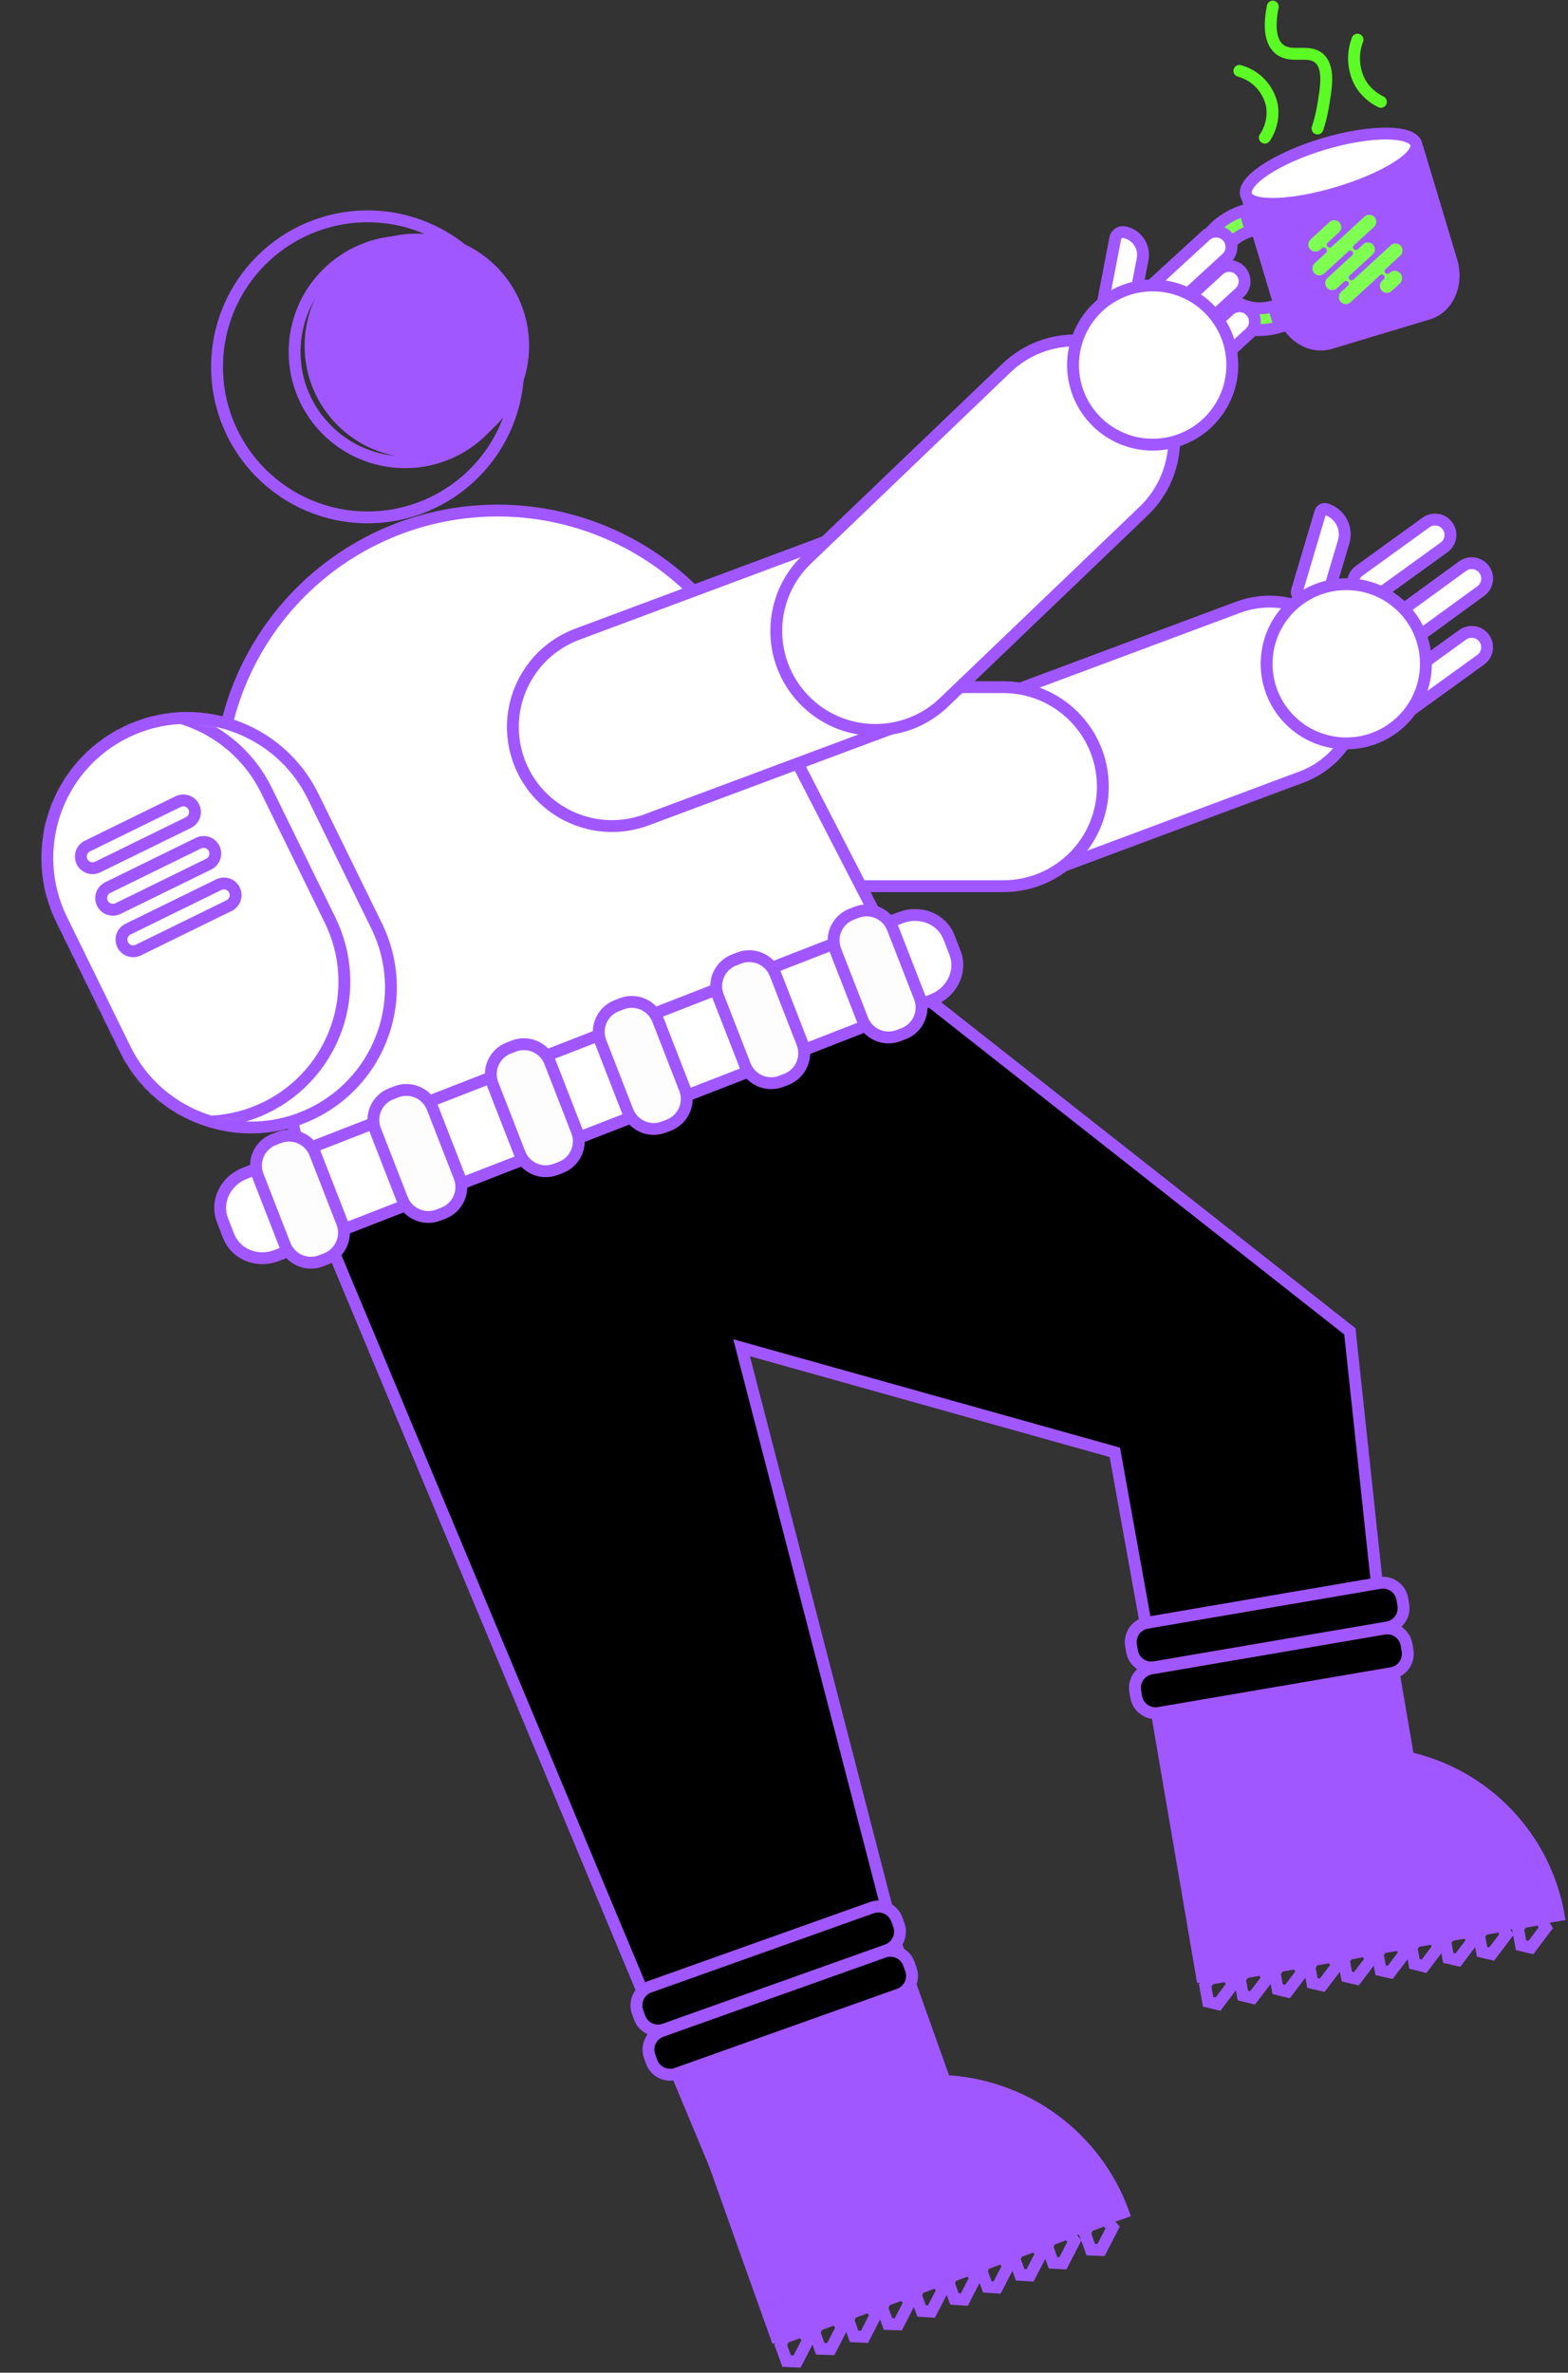 <svg width="238" height="360" viewBox="0 0 238 360" fill="none" xmlns="http://www.w3.org/2000/svg">
<rect x="0" y="0" width="238" height="360" fill="#333333" stroke="none"/>
<path d="M187.893 92.152L151.887 105.581C144.768 108.237 141.151 116.157 143.808 123.271C146.466 130.384 154.392 133.999 161.512 131.343L197.517 117.913C204.637 115.258 208.254 107.338 205.596 100.224C202.939 93.11 195.013 89.496 187.893 92.152Z" fill="white" stroke="#A157FF" stroke-width="1.8" stroke-miterlimit="10"/>
<path d="M152.282 104.256H110.077C101.729 104.256 94.962 111.017 94.962 119.358C94.962 127.7 101.729 134.461 110.077 134.461H152.282C160.63 134.461 167.397 127.7 167.397 119.358C167.397 111.017 160.63 104.256 152.282 104.256Z" fill="white" stroke="#A157FF" stroke-width="1.8" stroke-miterlimit="10"/>
<path d="M215.16 22.475L220.32 39.637C221.366 43.131 219.776 46.706 216.766 47.606L201.911 52.072C198.893 52.98 195.599 50.873 194.552 47.379L189.392 30.209C188.654 27.777 193.814 23.999 200.937 21.859C208.061 19.718 214.413 20.002 215.16 22.475Z" fill="#A157FF" stroke="#A157FF" stroke-width="1.8" stroke-miterlimit="10"/>
<path d="M185.198 42.661C186.139 45.798 189.798 47.525 193.311 46.455L194.26 49.608C188.816 51.229 183.137 48.595 181.676 43.731C180.216 38.867 183.486 33.524 188.93 31.903L189.879 35.056C186.366 36.086 184.256 39.531 185.198 42.661Z" fill="#7FFF52" stroke="#A157FF" stroke-width="1.8" stroke-miterlimit="10"/>
<path d="M214.973 21.851C214.973 21.907 214.973 21.964 214.973 22.029C215.176 23.991 209.984 27.152 203.087 29.22C196.191 31.287 190.106 31.514 189.214 29.763C189.184 29.706 189.159 29.646 189.141 29.584C188.5 27.46 193.749 23.999 200.872 21.859C207.996 19.718 214.332 19.743 214.973 21.851Z" fill="white" stroke="#A157FF" stroke-width="1.8" stroke-miterlimit="10"/>
<path d="M183.003 35.749L173.805 44.186C172.854 45.058 172.791 46.535 173.663 47.484C174.536 48.434 176.014 48.498 176.965 47.626L186.163 39.189C187.114 38.317 187.177 36.84 186.305 35.89C185.432 34.94 183.954 34.877 183.003 35.749Z" fill="white" stroke="#A157FF" stroke-width="1.8" stroke-miterlimit="10"/>
<path d="M167.375 46.048L169.284 36.154C169.342 35.85 169.519 35.581 169.776 35.408C170.033 35.234 170.348 35.17 170.652 35.228C171.565 35.404 172.37 35.935 172.891 36.704C173.412 37.473 173.606 38.418 173.43 39.33L171.964 46.932C171.905 47.236 171.728 47.504 171.471 47.678C171.215 47.851 170.9 47.916 170.595 47.857L168.301 47.415C167.997 47.357 167.728 47.18 167.555 46.923C167.381 46.667 167.316 46.352 167.375 46.048Z" fill="white" stroke="#A157FF" stroke-width="1.8" stroke-miterlimit="10"/>
<path d="M184.991 40.968L175.792 49.404C174.842 50.276 174.778 51.753 175.651 52.703C176.524 53.653 178.002 53.716 178.952 52.844L188.151 44.407C189.102 43.536 189.165 42.059 188.292 41.109C187.419 40.159 185.941 40.096 184.991 40.968Z" fill="white" stroke="#A157FF" stroke-width="1.8" stroke-miterlimit="10"/>
<path d="M216.449 79.273L206.33 86.582C205.284 87.337 205.049 88.797 205.805 89.842C206.561 90.887 208.022 91.121 209.067 90.366L219.187 83.057C220.233 82.302 220.468 80.843 219.712 79.797C218.956 78.752 217.495 78.518 216.449 79.273Z" fill="white" stroke="#A157FF" stroke-width="1.8" stroke-miterlimit="10"/>
<path d="M196.855 89.659L200.414 77.701C200.465 77.529 200.581 77.386 200.738 77.301C200.896 77.216 201.08 77.196 201.251 77.247C202.268 77.549 203.123 78.243 203.628 79.175C204.133 80.107 204.247 81.201 203.945 82.217L201.334 90.99C201.309 91.075 201.267 91.154 201.212 91.222C201.156 91.291 201.087 91.348 201.01 91.39C200.932 91.432 200.846 91.459 200.759 91.468C200.671 91.477 200.582 91.469 200.497 91.443L197.308 90.496C197.224 90.471 197.145 90.429 197.076 90.374C197.007 90.318 196.95 90.249 196.908 90.171C196.866 90.094 196.84 90.008 196.831 89.921C196.821 89.833 196.83 89.744 196.855 89.659Z" fill="white" stroke="#A157FF" stroke-width="1.8" stroke-miterlimit="10"/>
<path d="M222.006 85.898L211.892 93.259C210.847 94.02 210.617 95.483 211.378 96.528C212.14 97.572 213.604 97.802 214.65 97.041L224.763 89.68C225.809 88.92 226.039 87.456 225.277 86.412C224.516 85.367 223.052 85.137 222.006 85.898Z" fill="white" stroke="#A157FF" stroke-width="1.8" stroke-miterlimit="10"/>
<path d="M222.013 96.313L211.893 103.622C210.848 104.377 210.613 105.837 211.369 106.882C212.124 107.927 213.585 108.162 214.631 107.406L224.751 100.098C225.796 99.342 226.031 97.883 225.275 96.838C224.519 95.793 223.059 95.558 222.013 96.313Z" fill="white" stroke="#A157FF" stroke-width="1.8" stroke-miterlimit="10"/>
<path d="M186.557 47.08L177.359 55.517C176.408 56.389 176.345 57.865 177.217 58.815C178.09 59.765 179.568 59.828 180.519 58.956L189.717 50.52C190.668 49.648 190.731 48.171 189.859 47.221C188.986 46.271 187.508 46.208 186.557 47.08Z" fill="white" stroke="#A157FF" stroke-width="1.8" stroke-miterlimit="10"/>
<path d="M55.799 78.5C68.422 78.5 78.654 68.276 78.654 55.664C78.654 43.051 68.422 32.827 55.799 32.827C43.177 32.827 32.944 43.051 32.944 55.664C32.944 68.276 43.177 78.5 55.799 78.5Z" stroke="#A157FF" stroke-width="1.8" stroke-miterlimit="10"/>
<path d="M63.272 68.594C72.184 68.594 79.409 61.375 79.409 52.47C79.409 43.564 72.184 36.345 63.272 36.345C54.359 36.345 47.135 43.564 47.135 52.47C47.135 61.375 54.359 68.594 63.272 68.594Z" fill="#A157FF" stroke="#A157FF" stroke-width="1.8" stroke-miterlimit="10"/>
<path d="M61.471 70.134C70.724 70.134 78.224 62.639 78.224 53.394C78.224 44.148 70.724 36.653 61.471 36.653C52.218 36.653 44.717 44.148 44.717 53.394C44.717 62.639 52.218 70.134 61.471 70.134Z" stroke="#A157FF" stroke-width="1.8" stroke-miterlimit="10"/>
<path d="M137.557 147.829L47.135 181.553L34.47 129.727C32.013 119.68 33.331 109.082 38.173 99.94C43.015 90.799 51.044 83.75 60.74 80.13C70.441 76.512 81.134 76.577 90.79 80.312C100.446 84.048 108.394 91.195 113.128 100.397L137.557 147.829Z" fill="white" stroke="#A157FF" stroke-width="1.8" stroke-miterlimit="10"/>
<path d="M126.982 81.548L87.632 96.225C79.849 99.128 75.895 107.785 78.8 115.562C81.705 123.339 90.37 127.29 98.153 124.387L137.503 109.71C145.286 106.807 149.24 98.149 146.334 90.373C143.429 82.596 134.765 78.645 126.982 81.548Z" fill="white" stroke="#A157FF" stroke-width="1.8" stroke-miterlimit="10"/>
<path d="M169.215 220.36L177.831 268.15L210.657 255.819L204.888 201.999L137.67 149.135L47.135 181.553L108.552 328.537L141.167 314.812L112.56 204.487L169.215 220.36Z" fill="black" stroke="#A157FF" stroke-width="1.8" stroke-miterlimit="10"/>
<path d="M152.781 55.831L122.46 84.874C116.463 90.618 116.262 100.132 122.011 106.124C127.76 112.117 137.282 112.317 143.279 106.573L173.599 77.53C179.596 71.786 179.798 62.272 174.049 56.279C168.3 50.287 158.778 50.086 152.781 55.831Z" fill="white" stroke="#A157FF" stroke-width="1.8" stroke-miterlimit="10"/>
<path d="M174.959 67.467C181.635 67.467 187.047 62.059 187.047 55.388C187.047 48.717 181.635 43.309 174.959 43.309C168.282 43.309 162.87 48.717 162.87 55.388C162.87 62.059 168.282 67.467 174.959 67.467Z" fill="white" stroke="#A157FF" stroke-width="1.8" stroke-miterlimit="10"/>
<path d="M204.345 112.792C211.021 112.792 216.434 107.384 216.434 100.713C216.434 94.042 211.021 88.634 204.345 88.634C197.668 88.634 192.256 94.042 192.256 100.713C192.256 107.384 197.668 112.792 204.345 112.792Z" fill="white" stroke="#A157FF" stroke-width="1.8" stroke-miterlimit="10"/>
<path d="M212.807 42.288C212.803 42.426 212.771 42.562 212.712 42.688C212.654 42.813 212.57 42.925 212.466 43.017L211.225 44.16C211.017 44.35 210.742 44.45 210.461 44.438C210.18 44.426 209.914 44.303 209.724 44.095C209.629 43.993 209.556 43.873 209.509 43.742C209.461 43.611 209.441 43.472 209.448 43.333C209.453 43.194 209.485 43.057 209.544 42.93C209.602 42.803 209.686 42.69 209.789 42.596L210.057 42.352C210.094 42.322 210.123 42.283 210.144 42.24C210.165 42.197 210.177 42.149 210.178 42.101C210.182 42.039 210.174 41.977 210.153 41.918C210.132 41.86 210.099 41.806 210.057 41.761C209.975 41.684 209.868 41.642 209.756 41.642C209.645 41.642 209.538 41.684 209.456 41.761L204.994 45.863C204.785 46.051 204.511 46.15 204.23 46.137C203.949 46.125 203.685 46.003 203.493 45.798C203.305 45.589 203.206 45.315 203.218 45.035C203.23 44.754 203.352 44.49 203.558 44.298L204.629 43.317C204.692 43.258 204.73 43.177 204.734 43.09C204.734 42.962 204.688 42.839 204.605 42.742C204.523 42.665 204.416 42.623 204.304 42.623C204.193 42.623 204.085 42.665 204.004 42.742L202.982 43.682C202.882 43.789 202.76 43.874 202.626 43.931C202.491 43.989 202.346 44.019 202.199 44.018C202.053 44.017 201.908 43.985 201.774 43.926C201.64 43.866 201.52 43.779 201.421 43.671C201.322 43.563 201.247 43.435 201.2 43.297C201.153 43.158 201.135 43.011 201.148 42.865C201.16 42.719 201.203 42.578 201.272 42.449C201.342 42.32 201.438 42.207 201.554 42.117L205.254 38.721C205.289 38.689 205.318 38.651 205.338 38.607C205.357 38.564 205.367 38.517 205.367 38.469C205.379 38.41 205.379 38.35 205.367 38.291C205.343 38.233 205.31 38.178 205.27 38.129C205.231 38.088 205.185 38.056 205.133 38.034C205.081 38.011 205.026 38 204.97 38C204.913 38 204.858 38.011 204.806 38.034C204.755 38.056 204.708 38.088 204.669 38.129L200.986 41.509C200.777 41.697 200.503 41.796 200.222 41.784C199.941 41.772 199.677 41.65 199.485 41.444C199.296 41.237 199.197 40.963 199.209 40.682C199.212 40.543 199.244 40.405 199.303 40.278C199.362 40.151 199.446 40.038 199.55 39.945L201.311 38.323C201.369 38.267 201.406 38.193 201.416 38.113C201.428 38.048 201.428 37.982 201.416 37.918C201.398 37.857 201.364 37.801 201.319 37.756C201.3 37.71 201.27 37.67 201.232 37.639C201.194 37.607 201.148 37.586 201.1 37.578C201.011 37.547 200.916 37.542 200.824 37.562C200.732 37.582 200.648 37.626 200.58 37.691L200.361 37.894C200.153 38.082 199.878 38.181 199.598 38.168C199.317 38.156 199.052 38.034 198.86 37.829C198.671 37.621 198.572 37.347 198.584 37.067C198.588 36.927 198.62 36.79 198.678 36.663C198.737 36.536 198.821 36.422 198.925 36.329L201.805 33.686C201.959 33.547 202.151 33.455 202.356 33.423C202.562 33.392 202.772 33.42 202.961 33.507C203.15 33.593 203.31 33.733 203.42 33.909C203.531 34.085 203.587 34.289 203.582 34.497C203.569 34.778 203.447 35.043 203.241 35.235L201.497 36.856C201.434 36.917 201.394 36.997 201.384 37.083C201.379 37.145 201.388 37.207 201.409 37.266C201.43 37.325 201.463 37.378 201.505 37.424C201.549 37.473 201.603 37.512 201.663 37.538C201.723 37.565 201.788 37.578 201.854 37.578C201.896 37.579 201.938 37.572 201.977 37.556C202.016 37.541 202.052 37.518 202.081 37.488L207.12 32.868C207.327 32.677 207.602 32.578 207.884 32.59C208.165 32.602 208.43 32.725 208.621 32.932C208.715 33.035 208.789 33.154 208.836 33.285C208.883 33.416 208.904 33.556 208.896 33.694C208.892 33.834 208.859 33.971 208.801 34.098C208.742 34.224 208.659 34.338 208.556 34.432L205.456 37.27C205.4 37.323 205.366 37.395 205.359 37.472C205.357 37.598 205.404 37.72 205.489 37.813C205.573 37.89 205.683 37.933 205.797 37.933C205.911 37.933 206.022 37.89 206.105 37.813L206.917 37.059C207.071 36.919 207.262 36.828 207.468 36.796C207.673 36.764 207.883 36.793 208.072 36.879C208.262 36.965 208.421 37.105 208.532 37.281C208.642 37.457 208.698 37.662 208.694 37.87C208.677 38.151 208.552 38.415 208.345 38.607L204.807 41.85C204.774 41.878 204.748 41.913 204.73 41.952C204.712 41.991 204.702 42.034 204.702 42.077C204.698 42.14 204.706 42.204 204.727 42.264C204.748 42.324 204.781 42.379 204.824 42.425C204.906 42.5 205.013 42.541 205.124 42.541C205.235 42.541 205.342 42.5 205.424 42.425L211.103 37.221C211.311 37.031 211.586 36.931 211.867 36.943C212.149 36.955 212.414 37.078 212.604 37.286C212.699 37.388 212.772 37.508 212.82 37.639C212.867 37.77 212.888 37.909 212.88 38.048C212.875 38.187 212.843 38.324 212.784 38.451C212.726 38.578 212.642 38.691 212.539 38.785L210.251 40.885C210.19 40.939 210.152 41.014 210.146 41.096C210.143 41.224 210.189 41.349 210.276 41.444C210.357 41.523 210.466 41.567 210.58 41.567C210.693 41.567 210.802 41.523 210.884 41.444L210.949 41.388C211.151 41.191 211.422 41.08 211.704 41.08C211.986 41.08 212.257 41.191 212.458 41.388C212.584 41.499 212.682 41.639 212.743 41.795C212.803 41.952 212.825 42.121 212.807 42.288Z" fill="#7FFF52"/>
<path d="M209.87 36.71C210.381 36.71 210.795 36.296 210.795 35.786C210.795 35.276 210.381 34.862 209.87 34.862C209.359 34.862 208.945 35.276 208.945 35.786C208.945 36.296 209.359 36.71 209.87 36.71Z" fill="#A157FF" stroke="#A157FF" stroke-width="1.8" stroke-miterlimit="10"/>
<path d="M188.118 10.752C189.338 11.085 190.443 11.745 191.313 12.661C192.182 13.577 192.784 14.714 193.051 15.949C193.344 17.671 192.961 19.44 191.98 20.886" stroke="#5DFB25" stroke-width="1.8" stroke-miterlimit="10" stroke-linecap="round"/>
<path d="M193.189 1C192.751 3.221 192.556 6.018 194.114 7.396C195.988 9.018 198.779 7.283 200.41 9.018C201.789 10.509 201.294 13.371 200.791 16.257C200.606 17.357 200.335 18.442 199.98 19.5" stroke="#5DFB25" stroke-width="1.8" stroke-miterlimit="10" stroke-linecap="round"/>
<path d="M206.049 6.018C205.642 7.075 205.468 8.207 205.538 9.337C205.608 10.467 205.921 11.569 206.454 12.568C207.195 13.82 208.29 14.825 209.602 15.454" stroke="#5DFB25" stroke-width="1.8" stroke-miterlimit="10" stroke-linecap="round"/>
<path d="M236.587 290.581L182.439 299.839L180.411 287.979L177.409 270.452L174.415 252.917L210.349 246.772L213.748 266.682C219.489 267.972 224.72 270.929 228.784 275.181C232.848 279.434 235.562 284.791 236.587 290.581Z" fill="#A157FF" stroke="#A157FF" stroke-width="1.8" stroke-miterlimit="10"/>
<path d="M184.873 304.079L187.145 301.079L186.333 299.742L183.599 300.236L182.926 301.217L183.38 303.722L184.873 304.079Z" stroke="#A157FF" stroke-width="1.8" stroke-miterlimit="10"/>
<path d="M190.13 303.13L192.41 300.123L191.599 298.793L188.865 299.288L188.191 300.261L188.646 302.774L190.13 303.13Z" stroke="#A157FF" stroke-width="1.8" stroke-miterlimit="10"/>
<path d="M195.42 302.174L197.692 299.166L196.881 297.837L194.147 298.331L193.465 299.304L193.927 301.817L195.42 302.174Z" stroke="#A157FF" stroke-width="1.8" stroke-miterlimit="10"/>
<path d="M200.686 301.217L202.966 298.218L202.154 296.888L199.42 297.375L198.747 298.356L199.201 300.869L200.686 301.217Z" stroke="#A157FF" stroke-width="1.8" stroke-miterlimit="10"/>
<path d="M205.878 300.236L208.142 297.253L207.331 295.98L204.613 296.475L203.972 297.407L204.426 299.896L205.878 300.236Z" stroke="#A157FF" stroke-width="1.8" stroke-miterlimit="10"/>
<path d="M211.014 299.263L213.269 296.288L212.458 295.016L209.748 295.502L209.099 296.434L209.554 298.931L211.014 299.263Z" stroke="#A157FF" stroke-width="1.8" stroke-miterlimit="10"/>
<path d="M216.15 298.339L218.405 295.356L217.594 294.091L214.892 294.562L214.243 295.494L214.697 297.983L216.15 298.339Z" stroke="#A157FF" stroke-width="1.8" stroke-miterlimit="10"/>
<path d="M221.277 297.415L223.541 294.432L222.73 293.159L220.012 293.654L219.371 294.578L219.825 297.075L221.277 297.415Z" stroke="#A157FF" stroke-width="1.8" stroke-miterlimit="10"/>
<path d="M226.413 296.483L228.668 293.5L227.857 292.235L225.147 292.721L224.498 293.654L224.953 296.142L226.413 296.483Z" stroke="#A157FF" stroke-width="1.8" stroke-miterlimit="10"/>
<path d="M232.36 295.502L234.632 292.494L233.82 291.165L231.086 291.659L230.405 292.632L230.867 295.145L232.36 295.502Z" stroke="#A157FF" stroke-width="1.8" stroke-miterlimit="10"/>
<path d="M209.417 240.18L174.102 246.218C172.481 246.495 171.392 248.033 171.669 249.652L171.82 250.531C172.097 252.151 173.636 253.239 175.257 252.962L210.571 246.924C212.192 246.647 213.282 245.109 213.004 243.49L212.854 242.611C212.576 240.991 211.037 239.903 209.417 240.18Z" fill="black" stroke="#A157FF" stroke-width="1.8" stroke-miterlimit="10"/>
<path d="M210.058 247.115L174.743 253.153C173.122 253.43 172.033 254.968 172.311 256.587L172.461 257.466C172.738 259.086 174.277 260.174 175.898 259.897L211.213 253.859C212.834 253.582 213.923 252.044 213.646 250.425L213.495 249.546C213.218 247.926 211.679 246.838 210.058 247.115Z" fill="black" stroke="#A157FF" stroke-width="1.8" stroke-miterlimit="10"/>
<path d="M170.504 335.709L117.793 354.479L113.661 342.918L107.586 325.849L101.504 308.78L136.479 296.328L143.404 315.742C149.388 316.033 155.152 318.083 159.973 321.635C164.794 325.188 168.458 330.084 170.504 335.709Z" fill="#A157FF" stroke="#A157FF" stroke-width="1.8" stroke-miterlimit="10"/>
<path d="M120.983 358.311L122.743 354.901L121.661 353.728L119.008 354.702L118.504 355.801L119.396 358.237L120.983 358.311Z" stroke="#A157FF" stroke-width="1.8" stroke-miterlimit="10"/>
<path d="M126.09 356.428L127.851 353.018L126.768 351.82L124.115 352.795L123.603 353.893L124.504 356.37L126.09 356.428Z" stroke="#A157FF" stroke-width="1.8" stroke-miterlimit="10"/>
<path d="M131.223 354.554L132.975 351.135L131.925 349.946L129.247 350.92L128.743 352.01L129.644 354.488L131.223 354.554Z" stroke="#A157FF" stroke-width="1.8" stroke-miterlimit="10"/>
<path d="M136.347 352.671L138.107 349.252L137.049 348.063L134.396 349.037L133.892 350.136L134.785 352.613L136.347 352.671Z" stroke="#A157FF" stroke-width="1.8" stroke-miterlimit="10"/>
<path d="M141.38 350.73L143.123 347.345L142.115 346.205L139.479 347.171L139 348.22L139.892 350.639L141.38 350.73Z" stroke="#A157FF" stroke-width="1.8" stroke-miterlimit="10"/>
<path d="M146.371 348.905L148.115 345.511L147.107 344.38L144.47 345.346L143.983 346.387L144.875 348.814L146.371 348.905Z" stroke="#A157FF" stroke-width="1.8" stroke-miterlimit="10"/>
<path d="M151.355 347.072L153.099 343.686L152.099 342.547L149.462 343.513L148.975 344.562L149.867 346.981L151.355 347.072Z" stroke="#A157FF" stroke-width="1.8" stroke-miterlimit="10"/>
<path d="M156.346 345.247L158.09 341.861L157.082 340.722L154.446 341.688L153.966 342.728L154.851 345.156L156.346 345.247Z" stroke="#A157FF" stroke-width="1.8" stroke-miterlimit="10"/>
<path d="M161.33 343.414L163.074 340.028L162.074 338.864L159.437 339.83L158.95 340.879L159.826 343.323L161.33 343.414Z" stroke="#A157FF" stroke-width="1.8" stroke-miterlimit="10"/>
<path d="M167.123 341.382L168.884 337.972L167.826 336.783L165.173 337.757L164.669 338.847L165.562 341.325L167.123 341.382Z" stroke="#A157FF" stroke-width="1.8" stroke-miterlimit="10"/>
<path d="M132.328 289.443L98.578 301.458C97.029 302.01 96.221 303.711 96.773 305.259L97.072 306.099C97.624 307.647 99.327 308.455 100.876 307.903L134.626 295.889C136.176 295.337 136.984 293.635 136.432 292.087L136.133 291.247C135.581 289.7 133.877 288.892 132.328 289.443Z" fill="black" stroke="#A157FF" stroke-width="1.8" stroke-miterlimit="10"/>
<path d="M134.155 296.159L100.405 308.174C98.856 308.725 98.048 310.427 98.6 311.975L98.899 312.815C99.451 314.363 101.154 315.171 102.703 314.619L136.453 302.604C138.002 302.053 138.811 300.351 138.259 298.803L137.959 297.963C137.408 296.415 135.704 295.608 134.155 296.159Z" fill="black" stroke="#A157FF" stroke-width="1.8" stroke-miterlimit="10"/>
<path d="M96.579 169.241L41.989 190.497C41.29 190.769 40.547 190.909 39.802 190.907C39.058 190.906 38.327 190.764 37.65 190.489C36.974 190.214 36.365 189.813 35.86 189.306C35.354 188.8 34.961 188.2 34.704 187.539L33.767 185.137C33.247 183.803 33.308 182.305 33.939 180.973C34.569 179.641 35.716 178.583 37.128 178.034L91.718 156.778L96.579 169.241Z" fill="white" stroke="#A157FF" stroke-width="1.8" stroke-miterlimit="10"/>
<path d="M81.421 160.76L136.677 139.245C137.384 138.969 138.136 138.827 138.888 138.825C139.64 138.823 140.379 138.962 141.061 139.235C141.744 139.507 142.357 139.907 142.866 140.412C143.375 140.917 143.769 141.517 144.027 142.177L144.964 144.579C145.484 145.914 145.415 147.414 144.773 148.751C144.13 150.088 142.966 151.152 141.537 151.708L86.282 173.223L81.421 160.76Z" fill="white" stroke="#A157FF" stroke-width="1.8" stroke-miterlimit="10"/>
<path d="M130 138.424L129.236 138.721C127.049 139.573 125.966 142.036 126.819 144.222L130.908 154.706C131.76 156.892 134.225 157.974 136.412 157.122L137.176 156.824C139.364 155.973 140.446 153.51 139.594 151.324L135.505 140.84C134.652 138.654 132.188 137.572 130 138.424Z" fill="#FDFDFD" stroke="#A157FF" stroke-width="1.8" stroke-miterlimit="10"/>
<path d="M112.181 145.363L111.417 145.66C109.229 146.512 108.147 148.975 108.999 151.161L113.088 161.645C113.941 163.831 116.405 164.912 118.593 164.06L119.357 163.763C121.544 162.911 122.627 160.449 121.774 158.263L117.685 147.779C116.833 145.593 114.368 144.511 112.181 145.363Z" fill="#FDFDFD" stroke="#A157FF" stroke-width="1.8" stroke-miterlimit="10"/>
<path d="M94.354 152.305L93.59 152.602C91.403 153.454 90.32 155.916 91.173 158.102L95.261 168.587C96.114 170.773 98.579 171.854 100.766 171.002L101.53 170.705C103.717 169.853 104.8 167.391 103.947 165.205L99.859 154.72C99.006 152.534 96.541 151.453 94.354 152.305Z" fill="#FDFDFD" stroke="#A157FF" stroke-width="1.8" stroke-miterlimit="10"/>
<path d="M48.738 191.295L49.502 190.998C51.689 190.146 52.772 187.684 51.919 185.498L47.831 175.013C46.978 172.827 44.513 171.746 42.326 172.598L41.562 172.895C39.374 173.747 38.292 176.209 39.145 178.395L43.233 188.88C44.086 191.066 46.55 192.147 48.738 191.295Z" fill="#FDFDFD" stroke="#A157FF" stroke-width="1.8" stroke-miterlimit="10"/>
<path d="M66.553 184.358L67.316 184.061C69.504 183.209 70.586 180.747 69.734 178.561L65.645 168.076C64.793 165.89 62.328 164.809 60.14 165.661L59.377 165.958C57.189 166.81 56.107 169.272 56.959 171.458L61.048 181.943C61.9 184.129 64.365 185.21 66.553 184.358Z" fill="#FDFDFD" stroke="#A157FF" stroke-width="1.8" stroke-miterlimit="10"/>
<path d="M84.383 177.418L85.147 177.121C87.334 176.269 88.417 173.807 87.564 171.621L83.475 161.136C82.623 158.95 80.158 157.869 77.97 158.721L77.207 159.018C75.019 159.87 73.937 162.333 74.789 164.518L78.878 175.003C79.731 177.189 82.195 178.27 84.383 177.418Z" fill="#FDFDFD" stroke="#A157FF" stroke-width="1.8" stroke-miterlimit="10"/>
<path d="M47.523 120.824C42.356 110.29 29.623 105.936 19.084 111.097C8.544 116.259 4.188 128.982 9.355 139.515L18.999 159.177C24.166 169.71 36.898 174.065 47.438 168.903C57.978 163.742 62.334 151.019 57.167 140.485L47.523 120.824Z" fill="white"/>
<mask id="mask0_426_1251" style="mask-type:luminance" maskUnits="userSpaceOnUse" x="7" y="108" width="53" height="64">
<path d="M47.523 120.824C42.356 110.29 29.623 105.936 19.084 111.097C8.544 116.259 4.188 128.982 9.355 139.515L18.999 159.177C24.166 169.71 36.898 174.065 47.438 168.903C57.978 163.742 62.334 151.019 57.167 140.485L47.523 120.824Z" fill="white"/>
</mask>
<g mask="url(#mask0_426_1251)">
<path d="M40.455 119.944C35.289 109.41 22.556 105.056 12.017 110.217C1.477 115.379 -2.879 128.102 2.288 138.635L11.932 158.297C17.099 168.83 29.831 173.185 40.371 168.023C50.91 162.862 55.266 150.139 50.099 139.605L40.455 119.944Z" fill="white" stroke="#A157FF" stroke-width="1.8" stroke-miterlimit="10"/>
</g>
<path d="M47.523 120.824C42.356 110.29 29.623 105.936 19.084 111.097C8.544 116.259 4.188 128.982 9.355 139.515L18.999 159.177C24.166 169.71 36.898 174.065 47.438 168.903C57.978 163.742 62.334 151.019 57.167 140.485L47.523 120.824Z" stroke="#A157FF" stroke-width="1.8" stroke-miterlimit="10"/>
<path d="M27.038 121.626L13.269 128.369C12.388 128.8 12.023 129.862 12.454 130.741C12.885 131.619 13.948 131.981 14.83 131.55L28.599 124.807C29.48 124.375 29.845 123.313 29.414 122.435C28.983 121.556 27.92 121.194 27.038 121.626Z" fill="white" stroke="#A157FF" stroke-width="1.8" stroke-miterlimit="10"/>
<path d="M30.123 127.928L16.354 134.671C15.473 135.103 15.107 136.165 15.538 137.043C15.969 137.922 17.033 138.284 17.914 137.853L31.683 131.11C32.564 130.678 32.929 129.616 32.499 128.738C32.068 127.859 31.004 127.497 30.123 127.928Z" fill="white" stroke="#A157FF" stroke-width="1.8" stroke-miterlimit="10"/>
<path d="M33.206 134.228L19.437 140.971C18.556 141.402 18.191 142.464 18.622 143.343C19.053 144.221 20.116 144.583 20.998 144.152L34.767 137.409C35.648 136.977 36.013 135.915 35.582 135.037C35.151 134.158 34.088 133.796 33.206 134.228Z" fill="white" stroke="#A157FF" stroke-width="1.8" stroke-miterlimit="10"/>
</svg>
